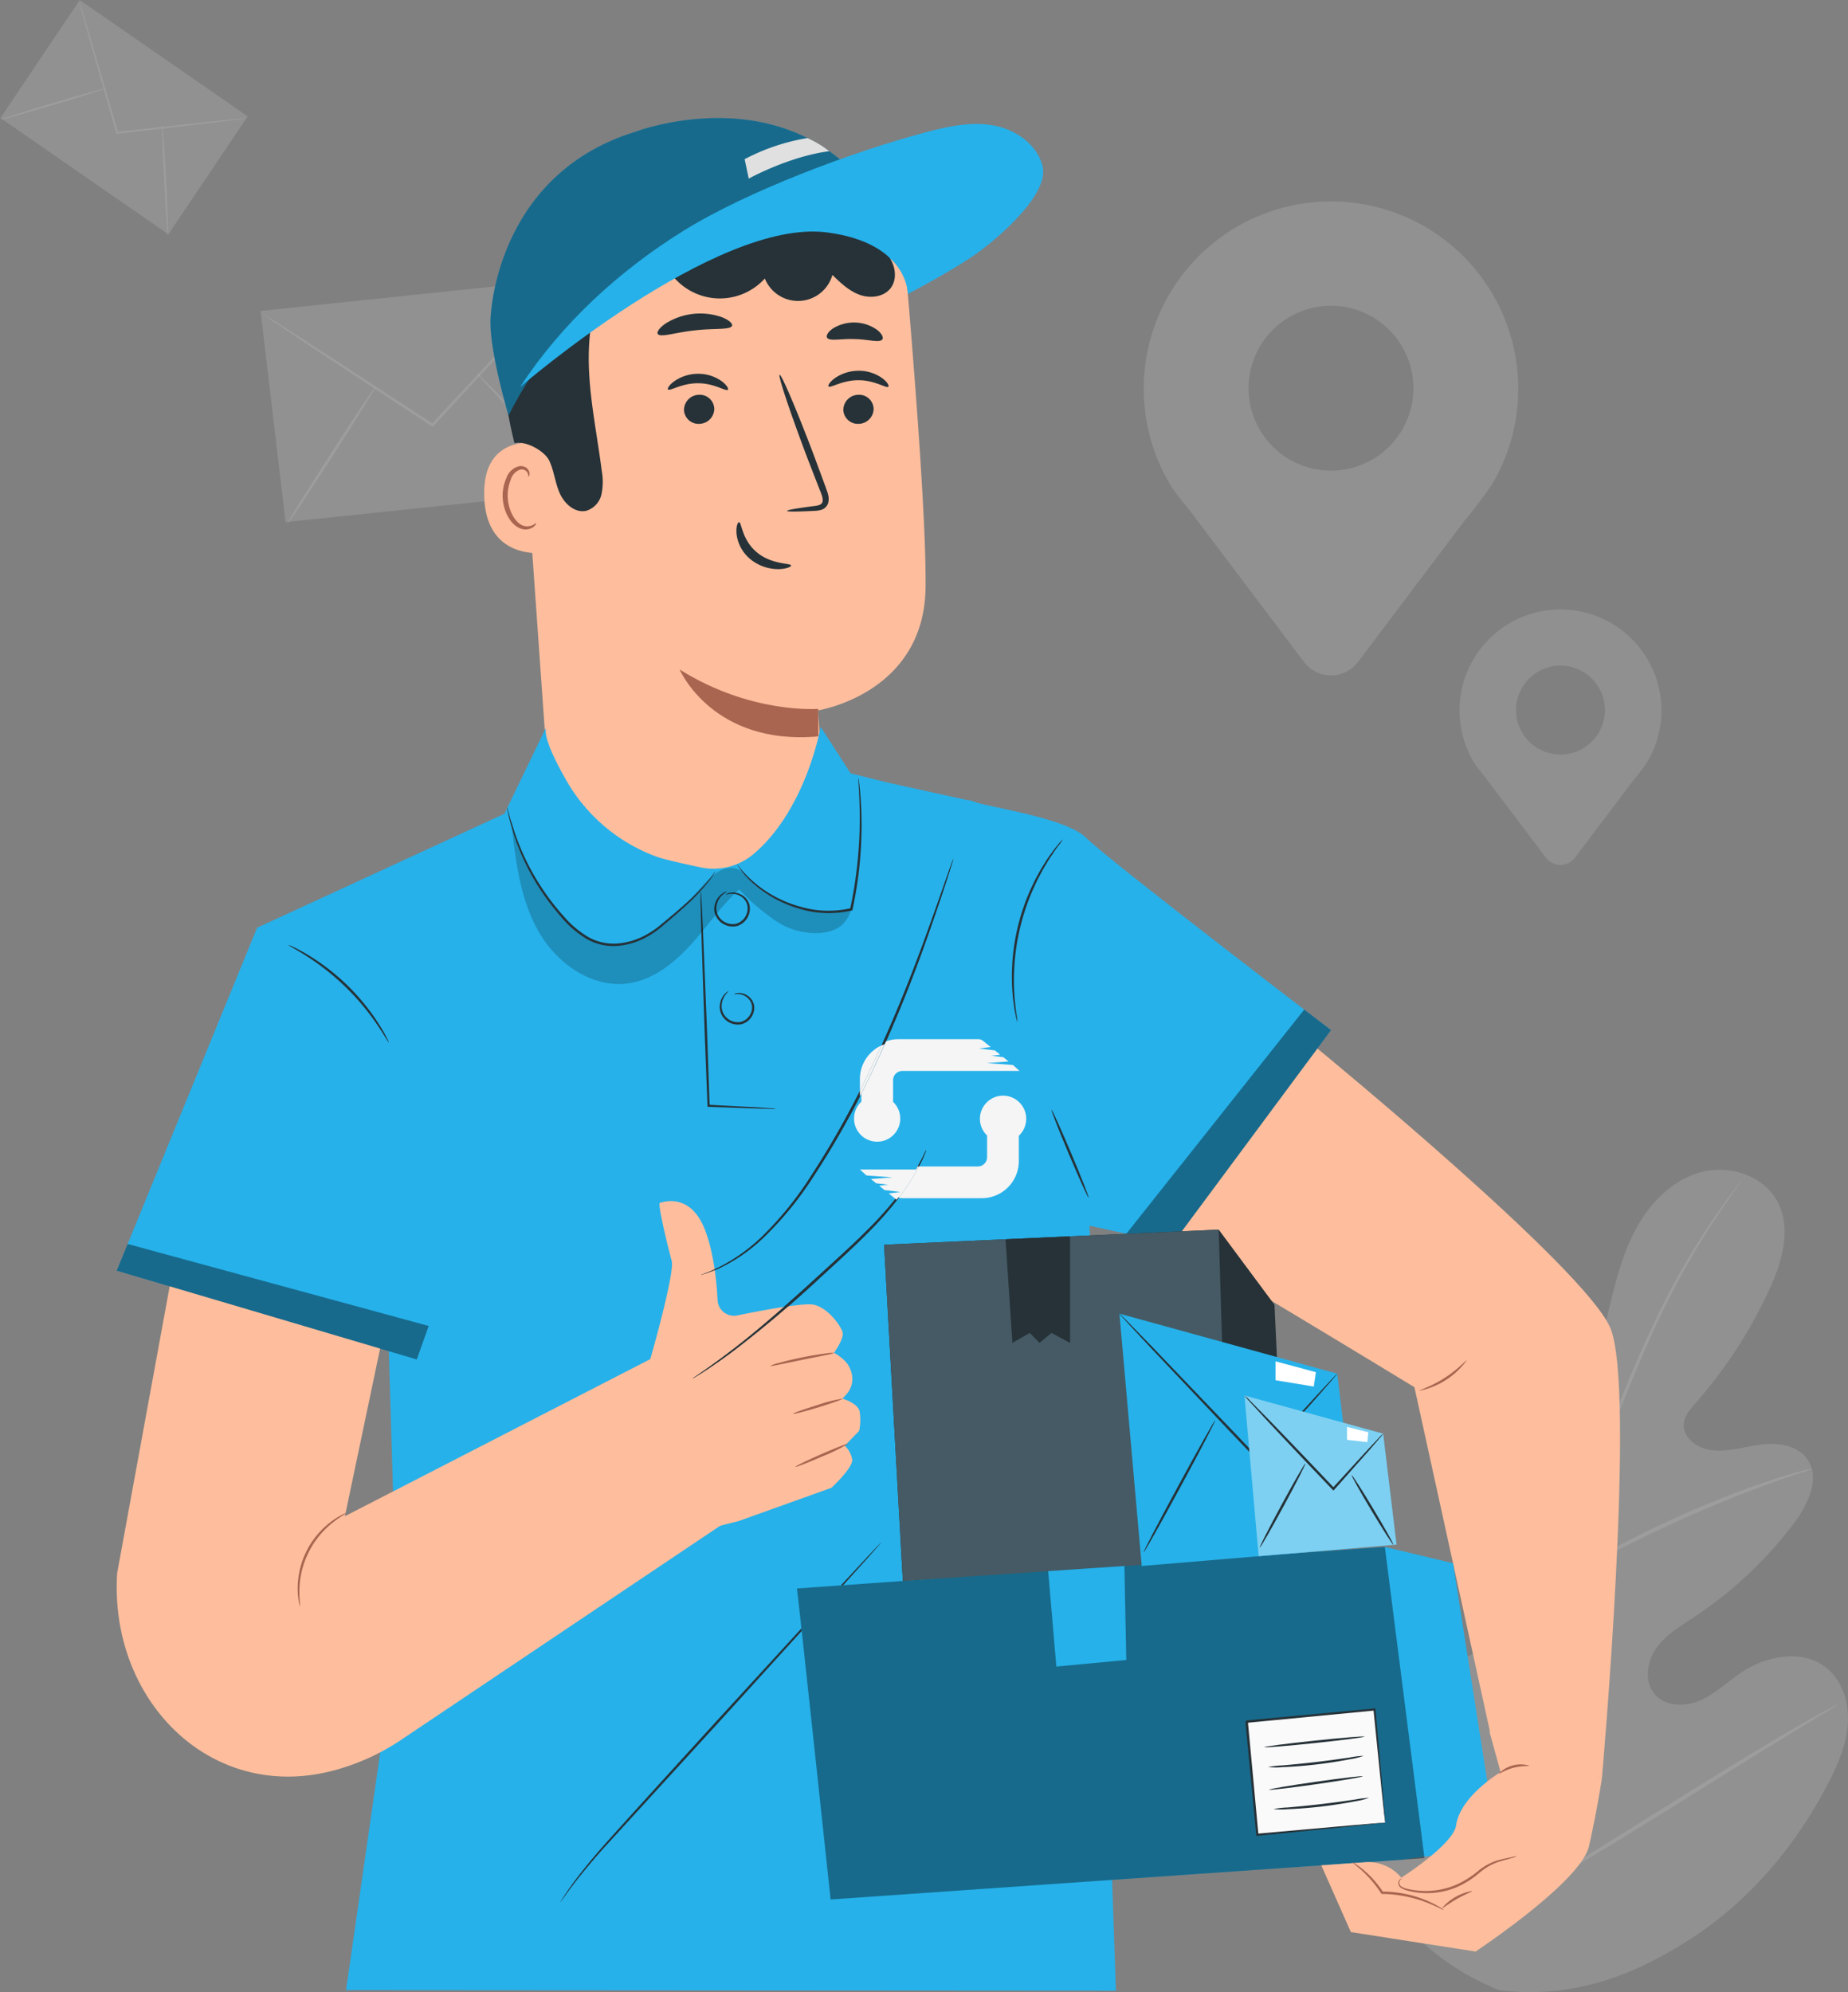 <svg id="Group_12288" data-name="Group 12288" xmlns="http://www.w3.org/2000/svg" width="453.96" height="489.219" viewBox="0 0 453.96 489.219">
  <rect x="0" y="0" width="453.96" height="489.219" fill="#808080" stroke="none"/>
  <g id="Group_12287" data-name="Group 12287" transform="translate(0 0)">
    <g id="Background_Complete" data-name="Background Complete" transform="translate(0 0)">
      <g id="Group_12072" data-name="Group 12072" transform="translate(316.112 287.278)">
        <g id="Group_12046" data-name="Group 12046" transform="translate(0)">
          <g id="Group_12045" data-name="Group 12045">
            <g id="Group_12044" data-name="Group 12044">
              <g id="Group_12043" data-name="Group 12043">
                <path id="Path_1671" data-name="Path 1671" d="M404.608,491.048c-30.265-11.979-44.142-44.25-50.293-74.758C353.288,411.2,351.47,406,352.821,401s6.241-9.36,11.268-8.3c4.17.876,6.841,4.852,9.8,7.964a30.377,30.377,0,0,0,14.532,8.5c3.613.907,7.835.984,10.595-1.522,3.788-3.438,2.873-9.58,1.65-14.6q-3.421-14.026-6.84-28.05c-1.223-5.016-2.454-10.144-2.023-15.283s2.833-10.388,7.295-12.86,11.028-1.119,13.2,3.559c.906,1.946.993,4.17,1.627,6.222s2.153,4.13,4.272,4.241c2.145.115,3.817-1.788,4.97-3.614,3.983-6.3,5.951-13.674,7.7-20.954s3.36-14.69,6.753-21.339,8.861-12.578,15.961-14.692,15.819.508,19.313,7.141c3.5,6.651,1.076,14.818-2.06,21.618a115.317,115.317,0,0,1-18.071,27.8c-1.318,1.5-2.746,3.122-2.91,5.126-.3,3.609,3.666,6.183,7.234,6.5,4.041.359,8.012-.994,12.039-1.463s8.681.253,11.041,3.6c3.276,4.647.258,11.049-3.131,15.577a98.773,98.773,0,0,1-24.541,23.158c-3.375,2.229-6.983,4.338-9.347,7.642s-3.092,8.247-.453,11.357,7.533,3.152,11.233,1.515,6.668-4.559,10.027-6.826c6.287-4.244,15.316-5.883,21.155-.965,3.837,3.233,5.389,8.635,5.027,13.659s-2.386,9.758-4.671,14.224c-7.987,15.609-19.674,29.423-34.374,38.776s-29.184,14.376-46.482,12.331" transform="translate(-352.34 -289.56)" fill="#f5f5f5" opacity="0.149"/>
              </g>
            </g>
          </g>
        </g>
        <g id="Group_12051" data-name="Group 12051" transform="translate(55.58 2.686)">
          <g id="Group_12050" data-name="Group 12050">
            <g id="Group_12049" data-name="Group 12049">
              <g id="Group_12048" data-name="Group 12048">
                <g id="Group_12047" data-name="Group 12047">
                  <path id="Path_1672" data-name="Path 1672" d="M400.372,469.859c.831-16.331,3.227-34.154,6.373-52.711q1.206-6.953,2.38-13.731c.793-4.5,1.577-8.972,2.614-13.294a231.286,231.286,0,0,1,7.386-24.494c2.726-7.678,5.593-14.864,8.322-21.562s5.421-12.891,8.1-18.431a183.21,183.21,0,0,1,14.578-25.18c1.946-2.828,3.529-4.972,4.622-6.411L456,292.417a3.731,3.731,0,0,1,.452-.535,3.669,3.669,0,0,1-.375.594c-.292.419-.682.975-1.176,1.685-1.04,1.474-2.573,3.651-4.472,6.507a194.024,194.024,0,0,0-14.277,25.266c-2.634,5.544-5.268,11.738-7.976,18.438s-5.531,13.894-8.228,21.56a233.684,233.684,0,0,0-7.3,24.413c-1.025,4.3-1.8,8.73-2.589,13.246s-1.573,9.091-2.376,13.724c-3.143,18.542-5.559,36.318-6.436,52.6" transform="translate(-400.372 -291.882)" fill="#e0e0e0" opacity="0.16"/>
                </g>
              </g>
            </g>
          </g>
        </g>
        <g id="Group_12056" data-name="Group 12056" transform="translate(46.747 47.291)">
          <g id="Group_12055" data-name="Group 12055">
            <g id="Group_12054" data-name="Group 12054">
              <g id="Group_12053" data-name="Group 12053">
                <g id="Group_12052" data-name="Group 12052">
                  <path id="Path_1673" data-name="Path 1673" d="M413.194,383.967a10.635,10.635,0,0,1-1-2.027c-.593-1.325-1.387-3.271-2.334-5.69-1.9-4.835-4.29-11.6-6.9-19.068S397.872,343,395.906,338.2c-.976-2.4-1.785-4.332-2.362-5.661a10.378,10.378,0,0,1-.8-2.114,10.268,10.268,0,0,1,1.132,1.956c.68,1.283,1.586,3.181,2.644,5.554,2.131,4.741,4.723,11.444,7.335,18.924,2.556,7.377,4.867,14.05,6.633,19.15.812,2.3,1.5,4.235,2.049,5.789A10.221,10.221,0,0,1,413.194,383.967Z" transform="translate(-392.738 -330.429)" fill="#e0e0e0"/>
                </g>
              </g>
            </g>
          </g>
        </g>
        <g id="Group_12061" data-name="Group 12061" transform="translate(67.201 73.422)">
          <g id="Group_12060" data-name="Group 12060">
            <g id="Group_12059" data-name="Group 12059">
              <g id="Group_12058" data-name="Group 12058">
                <g id="Group_12057" data-name="Group 12057">
                  <path id="Path_1674" data-name="Path 1674" d="M472.151,353.023a14.429,14.429,0,0,1-2.5.919c-1.622.541-3.975,1.311-6.849,2.355-5.765,2.042-13.63,5.142-22.157,8.941-8.524,3.816-16.09,7.6-21.483,10.491-2.709,1.428-4.869,2.643-6.368,3.474a14.212,14.212,0,0,1-2.374,1.216,14.179,14.179,0,0,1,2.186-1.539c1.443-.93,3.558-2.238,6.232-3.748,5.325-3.054,12.871-6.945,21.419-10.774a234.1,234.1,0,0,1,22.327-8.7c2.911-.964,5.3-1.639,6.963-2.069A14,14,0,0,1,472.151,353.023Z" transform="translate(-410.415 -353.011)" fill="#e0e0e0" opacity="0.16"/>
                </g>
              </g>
            </g>
          </g>
        </g>
        <g id="Group_12066" data-name="Group 12066" transform="translate(3.995 104.497)">
          <g id="Group_12065" data-name="Group 12065">
            <g id="Group_12064" data-name="Group 12064">
              <g id="Group_12063" data-name="Group 12063">
                <g id="Group_12062" data-name="Group 12062">
                  <path id="Path_1675" data-name="Path 1675" d="M407.889,454.656a3.484,3.484,0,0,1-.629-.683c-.448-.561-1-1.246-1.659-2.076-1.433-1.807-3.437-4.478-5.87-7.811-4.873-6.66-11.312-16.073-18.278-26.555s-13.314-19.947-18.04-26.7c-2.308-3.281-4.21-5.978-5.621-7.983l-1.517-2.181a3.4,3.4,0,0,1-.478-.8,3.507,3.507,0,0,1,.631.685c.449.56,1,1.244,1.658,2.072,1.432,1.809,3.438,4.479,5.871,7.811,4.872,6.661,11.312,16.074,18.28,26.561s13.312,19.942,18.038,26.7c2.31,3.277,4.21,5.977,5.62,7.981.607.871,1.107,1.592,1.518,2.181A3.411,3.411,0,0,1,407.889,454.656Z" transform="translate(-355.793 -379.866)" fill="#e0e0e0"/>
                </g>
              </g>
            </g>
          </g>
        </g>
        <g id="Group_12071" data-name="Group 12071" transform="translate(56.091 131.255)">
          <g id="Group_12070" data-name="Group 12070">
            <g id="Group_12069" data-name="Group 12069">
              <g id="Group_12068" data-name="Group 12068">
                <g id="Group_12067" data-name="Group 12067">
                  <path id="Path_1676" data-name="Path 1676" d="M480.092,402.994a3.561,3.561,0,0,1-.769.553l-2.295,1.428c-2.126,1.292-4.994,3.037-8.485,5.159-7.164,4.359-16.989,10.492-27.837,17.282s-20.743,12.843-28,17.054c-3.628,2.106-6.581,3.782-8.644,4.9-.956.509-1.744.929-2.384,1.272a3.492,3.492,0,0,1-.864.385,3.593,3.593,0,0,1,.768-.555c.617-.382,1.376-.853,2.3-1.425l8.484-5.16c7.164-4.357,16.991-10.491,27.842-17.284s20.738-12.84,27.995-17.05c3.628-2.107,6.58-3.781,8.645-4.9.956-.509,1.741-.93,2.384-1.272A3.524,3.524,0,0,1,480.092,402.994Z" transform="translate(-400.813 -402.99)" fill="#e0e0e0" opacity="0.16"/>
                </g>
              </g>
            </g>
          </g>
        </g>
      </g>
      <g id="Group_12090" data-name="Group 12090" transform="translate(64.002 68.535)">
        <g id="Group_12082" data-name="Group 12082">
          <path id="Path_1680" data-name="Path 1680" d="M215.267,152.389l-74.655,7.819-6.145-51.866,74.655-7.819Z" transform="translate(-134.467 -100.523)" fill="#f5f5f5" opacity="0.149"/>
        </g>
        <g id="Group_12085" data-name="Group 12085" transform="translate(0.312 0.597)">
          <g id="Group_12084" data-name="Group 12084">
            <g id="Group_12083" data-name="Group 12083">
              <path id="Path_1681" data-name="Path 1681" d="M209.391,101.04a5.079,5.079,0,0,1-.613.764c-.467.529-1.084,1.224-1.856,2.094L200,111.519l-23.09,25.021-.19.206-.238-.156-.576-.377-29.184-19.22-8.8-5.892-2.374-1.632a5.6,5.6,0,0,1-.8-.609,5.324,5.324,0,0,1,.876.489l2.443,1.522,8.917,5.7,29.29,19.048.576.377-.428.05,23.237-24.874,7.083-7.466c.81-.833,1.458-1.5,1.949-2A5.281,5.281,0,0,1,209.391,101.04Z" transform="translate(-134.737 -101.039)" fill="#e0e0e0" opacity="0.16"/>
            </g>
          </g>
        </g>
        <g id="Group_12087" data-name="Group 12087" transform="translate(6.453 26.295)">
          <g id="Group_12086" data-name="Group 12086">
            <path id="Path_1682" data-name="Path 1682" d="M140.048,157.236c-.157-.109,4.615-7.806,10.657-17.191s11.07-16.906,11.229-16.8-4.614,7.8-10.657,17.193S140.206,157.346,140.048,157.236Z" transform="translate(-140.044 -123.247)" fill="#e0e0e0" opacity="0.16"/>
          </g>
        </g>
        <g id="Group_12089" data-name="Group 12089" transform="translate(53.08 23.046)">
          <g id="Group_12088" data-name="Group 12088">
            <path id="Path_1683" data-name="Path 1683" d="M180.34,120.441c.133-.134,6.517,6.344,14.256,14.465s13.908,14.817,13.775,14.951-6.516-6.341-14.257-14.465S180.207,120.577,180.34,120.441Z" transform="translate(-180.338 -120.439)" fill="#e0e0e0" opacity="0.16"/>
          </g>
        </g>
      </g>
      <g id="Group_12099" data-name="Group 12099" transform="translate(0)">
        <g id="Group_12091" data-name="Group 12091" transform="translate(0.103)">
          <path id="Path_1684" data-name="Path 1684" d="M120.5,98.837,79.246,70.269,98.732,41.3l41.256,28.568Z" transform="translate(-79.246 -41.295)" fill="#f5f5f5" opacity="0.149"/>
        </g>
        <g id="Group_12094" data-name="Group 12094" transform="translate(19.484 0.44)">
          <g id="Group_12093" data-name="Group 12093">
            <g id="Group_12092" data-name="Group 12092">
              <path id="Path_1685" data-name="Path 1685" d="M137.254,70.244a3.421,3.421,0,0,1-.643.119l-1.854.253-6.832.846-22.609,2.624-.186.021-.052-.183-.128-.442c-2.5-8.751-4.765-16.672-6.421-22.463-.789-2.844-1.434-5.163-1.9-6.823-.2-.774-.368-1.393-.493-1.863A3.761,3.761,0,0,1,96,41.676a3.554,3.554,0,0,1,.231.629c.145.463.336,1.073.575,1.835.5,1.649,1.186,3.953,2.035,6.779l6.548,22.42.128.442-.24-.161L127.9,71.136l6.845-.7,1.861-.167A3.333,3.333,0,0,1,137.254,70.244Z" transform="translate(-95.995 -41.676)" fill="#e0e0e0" opacity="0.16"/>
            </g>
          </g>
        </g>
        <g id="Group_12096" data-name="Group 12096" transform="translate(0 21.712)">
          <g id="Group_12095" data-name="Group 12095">
            <path id="Path_1686" data-name="Path 1686" d="M79.157,67.76c-.032-.124,5.742-1.947,12.894-4.072s12.981-3.747,13.013-3.622-5.741,1.946-12.9,4.072S79.189,67.884,79.157,67.76Z" transform="translate(-79.157 -60.059)" fill="#e0e0e0" opacity="0.16"/>
          </g>
        </g>
        <g id="Group_12098" data-name="Group 12098" transform="translate(39.828 30.852)">
          <g id="Group_12097" data-name="Group 12097">
            <path id="Path_1687" data-name="Path 1687" d="M113.613,67.958c.126-.009.539,6.055.925,13.546s.594,13.573.467,13.584-.54-6.054-.925-13.548S113.487,67.968,113.613,67.958Z" transform="translate(-113.576 -67.958)" fill="#e0e0e0" opacity="0.16"/>
          </g>
        </g>
      </g>
      <g id="Group_12100" data-name="Group 12100" transform="translate(280.96 49.551)">
        <path id="Path_1688" data-name="Path 1688" d="M413.958,130.116a46,46,0,1,0-85.647,23.239h-.024l.131.172c1.763,2.973,3.974,5.1,6.206,8.222l26.707,35.377a8.307,8.307,0,0,0,13.26,0l26.263-34.8a99.034,99.034,0,0,0,6.68-8.851l.095-.125h-.019A45.71,45.71,0,0,0,413.958,130.116Zm-46,20.028A20.243,20.243,0,1,1,388.2,129.9,20.243,20.243,0,0,1,367.96,150.144Z" transform="translate(-321.961 -84.118)" fill="#f5f5f5" opacity="0.149"/>
      </g>
      <g id="Group_12101" data-name="Group 12101" transform="translate(358.521 149.686)">
        <path id="Path_1689" data-name="Path 1689" d="M438.6,195.458a24.8,24.8,0,1,0-46.185,12.532H392.4l.071.093c.951,1.6,2.143,2.749,3.346,4.433l14.4,19.078a4.479,4.479,0,0,0,7.15,0L431.53,212.83a53.466,53.466,0,0,0,3.6-4.773l.051-.067h-.009A24.652,24.652,0,0,0,438.6,195.458Zm-24.8,10.8a10.916,10.916,0,1,1,10.915-10.915A10.916,10.916,0,0,1,413.794,206.257Z" transform="translate(-388.989 -170.653)" fill="#ebebeb" opacity="0.149"/>
      </g>
    </g>
    <g id="Character" transform="translate(28.671 28.991)">
      <g id="Group_12243" data-name="Group 12243" transform="translate(90.26)">
        <g id="Group_12242" data-name="Group 12242">
          <g id="Group_12234" data-name="Group 12234" transform="translate(0 4.915)">
            <g id="Group_12233" data-name="Group 12233">
              <g id="Group_12227" data-name="Group 12227" transform="translate(0 3.556)">
                <g id="Group_12226" data-name="Group 12226">
                  <g id="Group_12122" data-name="Group 12122" transform="translate(8.397)">
                    <g id="Group_12121" data-name="Group 12121">
                      <g id="Group_12120" data-name="Group 12120">
                        <g id="Group_12110" data-name="Group 12110">
                          <g id="Group_12109" data-name="Group 12109">
                            <g id="Group_12108" data-name="Group 12108">
                              <g id="Group_12107" data-name="Group 12107">
                                <g id="Group_12106" data-name="Group 12106">
                                  <g id="Group_12105" data-name="Group 12105">
                                    <g id="Group_12104" data-name="Group 12104">
                                      <g id="Group_12103" data-name="Group 12103">
                                        <g id="Group_12102" data-name="Group 12102">
                                          <path id="Path_1690" data-name="Path 1690" d="M189.375,126.052,196.988,233.9a33.627,33.627,0,0,0,33.543,31.258h0a33.625,33.625,0,0,0,33.554-35.825c-.676-10.266-1.286-18.673-1.286-18.673s26.11-4.059,26.431-30.164c.186-15.078-2.414-49.292-4.644-75.5A34.236,34.236,0,0,0,250.461,73.67h-15.77A48.315,48.315,0,0,0,189.375,126.052Z" transform="translate(-189.193 -73.67)" fill="#febe9d"/>
                                        </g>
                                      </g>
                                    </g>
                                  </g>
                                </g>
                              </g>
                            </g>
                          </g>
                        </g>
                        <g id="Group_12119" data-name="Group 12119" transform="translate(39.616 126.944)">
                          <g id="Group_12118" data-name="Group 12118">
                            <g id="Group_12117" data-name="Group 12117">
                              <g id="Group_12116" data-name="Group 12116">
                                <g id="Group_12115" data-name="Group 12115">
                                  <g id="Group_12114" data-name="Group 12114">
                                    <g id="Group_12113" data-name="Group 12113">
                                      <g id="Group_12112" data-name="Group 12112">
                                        <g id="Group_12111" data-name="Group 12111">
                                          <path id="Path_1691" data-name="Path 1691" d="M257.462,193.047s-16.5,1.342-34.033-9.673c0,0,8.044,18.789,34.094,16.437Z" transform="translate(-223.429 -183.374)" fill="#aa6550"/>
                                        </g>
                                      </g>
                                    </g>
                                  </g>
                                </g>
                              </g>
                            </g>
                          </g>
                        </g>
                      </g>
                    </g>
                  </g>
                  <g id="Group_12205" data-name="Group 12205" transform="translate(42.587 39.523)">
                    <g id="Group_12204" data-name="Group 12204">
                      <g id="Group_12185" data-name="Group 12185" transform="translate(2.536 14.061)">
                        <g id="Group_12184" data-name="Group 12184">
                          <g id="Group_12183" data-name="Group 12183">
                            <g id="Group_12142" data-name="Group 12142" transform="translate(39.434)">
                              <g id="Group_12131" data-name="Group 12131" transform="translate(3.676 5.904)">
                                <g id="Group_12130" data-name="Group 12130">
                                  <g id="Group_12129" data-name="Group 12129">
                                    <g id="Group_12128" data-name="Group 12128">
                                      <g id="Group_12127" data-name="Group 12127">
                                        <g id="Group_12126" data-name="Group 12126">
                                          <g id="Group_12125" data-name="Group 12125">
                                            <g id="Group_12124" data-name="Group 12124">
                                              <g id="Group_12123" data-name="Group 12123">
                                                <path id="Path_1692" data-name="Path 1692" d="M265.626,128.447a3.727,3.727,0,0,1-3.594,3.762,3.566,3.566,0,0,1-3.843-3.362,3.728,3.728,0,0,1,3.591-3.763A3.568,3.568,0,0,1,265.626,128.447Z" transform="translate(-258.187 -125.079)" fill="#263238"/>
                                              </g>
                                            </g>
                                          </g>
                                        </g>
                                      </g>
                                    </g>
                                  </g>
                                </g>
                              </g>
                              <g id="Group_12141" data-name="Group 12141">
                                <g id="Group_12140" data-name="Group 12140">
                                  <g id="Group_12139" data-name="Group 12139">
                                    <g id="Group_12138" data-name="Group 12138">
                                      <g id="Group_12137" data-name="Group 12137">
                                        <g id="Group_12136" data-name="Group 12136">
                                          <g id="Group_12135" data-name="Group 12135">
                                            <g id="Group_12134" data-name="Group 12134">
                                              <g id="Group_12133" data-name="Group 12133">
                                                <g id="Group_12132" data-name="Group 12132">
                                                  <path id="Path_1693" data-name="Path 1693" d="M269.745,123.9c-.463.486-3.286-1.6-7.3-1.592-4.007-.047-6.951,2.017-7.386,1.525-.214-.218.257-1.095,1.539-2.028a10.228,10.228,0,0,1,5.913-1.823,9.831,9.831,0,0,1,5.809,1.875C269.554,122.8,269.972,123.678,269.745,123.9Z" transform="translate(-255.01 -119.977)" fill="#263238"/>
                                                </g>
                                              </g>
                                            </g>
                                          </g>
                                        </g>
                                      </g>
                                    </g>
                                  </g>
                                </g>
                              </g>
                            </g>
                            <g id="Group_12162" data-name="Group 12162" transform="translate(0 0.749)">
                              <g id="Group_12151" data-name="Group 12151" transform="translate(3.968 5.155)">
                                <g id="Group_12150" data-name="Group 12150">
                                  <g id="Group_12149" data-name="Group 12149">
                                    <g id="Group_12148" data-name="Group 12148">
                                      <g id="Group_12147" data-name="Group 12147">
                                        <g id="Group_12146" data-name="Group 12146">
                                          <g id="Group_12145" data-name="Group 12145">
                                            <g id="Group_12144" data-name="Group 12144">
                                              <g id="Group_12143" data-name="Group 12143">
                                                <path id="Path_1694" data-name="Path 1694" d="M231.8,128.449a3.728,3.728,0,0,1-3.594,3.761,3.565,3.565,0,0,1-3.843-3.362,3.729,3.729,0,0,1,3.591-3.763A3.568,3.568,0,0,1,231.8,128.449Z" transform="translate(-224.36 -125.079)" fill="#263238"/>
                                              </g>
                                            </g>
                                          </g>
                                        </g>
                                      </g>
                                    </g>
                                  </g>
                                </g>
                              </g>
                              <g id="Group_12161" data-name="Group 12161">
                                <g id="Group_12160" data-name="Group 12160">
                                  <g id="Group_12159" data-name="Group 12159">
                                    <g id="Group_12158" data-name="Group 12158">
                                      <g id="Group_12157" data-name="Group 12157">
                                        <g id="Group_12156" data-name="Group 12156">
                                          <g id="Group_12155" data-name="Group 12155">
                                            <g id="Group_12154" data-name="Group 12154">
                                              <g id="Group_12153" data-name="Group 12153">
                                                <g id="Group_12152" data-name="Group 12152">
                                                  <path id="Path_1695" data-name="Path 1695" d="M235.667,124.543c-.463.486-3.291-1.6-7.3-1.593-4.007-.047-6.952,2.016-7.387,1.525-.213-.218.253-1.095,1.54-2.027a10.218,10.218,0,0,1,5.912-1.824,9.827,9.827,0,0,1,5.81,1.876C235.473,123.445,235.893,124.325,235.667,124.543Z" transform="translate(-220.931 -120.624)" fill="#263238"/>
                                                </g>
                                              </g>
                                            </g>
                                          </g>
                                        </g>
                                      </g>
                                    </g>
                                  </g>
                                </g>
                              </g>
                            </g>
                            <g id="Group_12172" data-name="Group 12172" transform="translate(27.416 0.992)">
                              <g id="Group_12171" data-name="Group 12171">
                                <g id="Group_12170" data-name="Group 12170">
                                  <g id="Group_12169" data-name="Group 12169">
                                    <g id="Group_12168" data-name="Group 12168">
                                      <g id="Group_12167" data-name="Group 12167">
                                        <g id="Group_12166" data-name="Group 12166">
                                          <g id="Group_12165" data-name="Group 12165">
                                            <g id="Group_12164" data-name="Group 12164">
                                              <g id="Group_12163" data-name="Group 12163">
                                                <path id="Path_1696" data-name="Path 1696" d="M246.5,154.26c-.018-.228,2.475-.658,6.516-1.176,1.024-.105,1.994-.309,2.166-1.009.242-.739-.187-1.843-.684-3.035q-1.446-3.718-3.029-7.8c-4.207-11.106-7.252-20.238-6.8-20.4s4.224,8.7,8.43,19.808q1.519,4.108,2.9,7.847c.388,1.164,1.054,2.484.531,4.021a2.569,2.569,0,0,1-1.684,1.5,6.953,6.953,0,0,1-1.739.242C249.041,154.47,246.518,154.488,246.5,154.26Z" transform="translate(-244.624 -120.834)" fill="#263238"/>
                                              </g>
                                            </g>
                                          </g>
                                        </g>
                                      </g>
                                    </g>
                                  </g>
                                </g>
                              </g>
                            </g>
                            <g id="Group_12182" data-name="Group 12182" transform="translate(16.837 37.193)">
                              <g id="Group_12181" data-name="Group 12181">
                                <g id="Group_12180" data-name="Group 12180">
                                  <g id="Group_12179" data-name="Group 12179">
                                    <g id="Group_12178" data-name="Group 12178">
                                      <g id="Group_12177" data-name="Group 12177">
                                        <g id="Group_12176" data-name="Group 12176">
                                          <g id="Group_12175" data-name="Group 12175">
                                            <g id="Group_12174" data-name="Group 12174">
                                              <g id="Group_12173" data-name="Group 12173">
                                                <path id="Path_1697" data-name="Path 1697" d="M236.133,152.119c.653-.038.661,4.317,4.388,7.407s8.363,2.612,8.4,3.221c.06.272-1.035.845-2.992.9a10.843,10.843,0,0,1-7.009-2.443,9.45,9.45,0,0,1-3.4-6.212C235.35,153.172,235.835,152.094,236.133,152.119Z" transform="translate(-235.482 -152.119)" fill="#263238"/>
                                              </g>
                                            </g>
                                          </g>
                                        </g>
                                      </g>
                                    </g>
                                  </g>
                                </g>
                              </g>
                            </g>
                          </g>
                        </g>
                      </g>
                      <g id="Group_12194" data-name="Group 12194">
                        <g id="Group_12193" data-name="Group 12193">
                          <g id="Group_12192" data-name="Group 12192">
                            <g id="Group_12191" data-name="Group 12191">
                              <g id="Group_12190" data-name="Group 12190">
                                <g id="Group_12189" data-name="Group 12189">
                                  <g id="Group_12188" data-name="Group 12188">
                                    <g id="Group_12187" data-name="Group 12187">
                                      <g id="Group_12186" data-name="Group 12186">
                                        <path id="Path_1698" data-name="Path 1698" d="M237.047,110.832c-.4,1.091-4.4.574-9.107,1.141-4.719.473-8.514,1.85-9.139.872-.278-.468.383-1.494,1.919-2.55a15.951,15.951,0,0,1,13.9-1.533C236.347,109.458,237.217,110.315,237.047,110.832Z" transform="translate(-218.74 -107.826)" fill="#263238"/>
                                      </g>
                                    </g>
                                  </g>
                                </g>
                              </g>
                            </g>
                          </g>
                        </g>
                      </g>
                      <g id="Group_12203" data-name="Group 12203" transform="translate(41.57 2.214)">
                        <g id="Group_12202" data-name="Group 12202">
                          <g id="Group_12201" data-name="Group 12201">
                            <g id="Group_12200" data-name="Group 12200">
                              <g id="Group_12199" data-name="Group 12199">
                                <g id="Group_12198" data-name="Group 12198">
                                  <g id="Group_12197" data-name="Group 12197">
                                    <g id="Group_12196" data-name="Group 12196">
                                      <g id="Group_12195" data-name="Group 12195">
                                        <path id="Path_1699" data-name="Path 1699" d="M268.324,113.894c-.706.911-3.469-.035-6.792-.079-3.321-.161-6.136.612-6.784-.341-.283-.462.159-1.375,1.389-2.238a9.835,9.835,0,0,1,10.94.339C268.25,112.512,268.635,113.45,268.324,113.894Z" transform="translate(-254.665 -109.739)" fill="#263238"/>
                                      </g>
                                    </g>
                                  </g>
                                </g>
                              </g>
                            </g>
                          </g>
                        </g>
                      </g>
                    </g>
                  </g>
                  <g id="Group_12225" data-name="Group 12225" transform="translate(0 71.153)">
                    <g id="Group_12214" data-name="Group 12214">
                      <g id="Group_12213" data-name="Group 12213">
                        <g id="Group_12212" data-name="Group 12212">
                          <g id="Group_12211" data-name="Group 12211">
                            <g id="Group_12210" data-name="Group 12210">
                              <g id="Group_12209" data-name="Group 12209">
                                <g id="Group_12208" data-name="Group 12208">
                                  <g id="Group_12207" data-name="Group 12207">
                                    <g id="Group_12206" data-name="Group 12206">
                                      <path id="Path_1700" data-name="Path 1700" d="M199.316,135.983c-.444-.193-17.936-5.3-17.366,12.542s18.37,13.593,18.385,13.08S199.316,135.983,199.316,135.983Z" transform="translate(-181.936 -135.16)" fill="#febe9d"/>
                                    </g>
                                  </g>
                                </g>
                              </g>
                            </g>
                          </g>
                        </g>
                      </g>
                    </g>
                    <g id="Group_12224" data-name="Group 12224" transform="translate(4.545 5.844)">
                      <g id="Group_12223" data-name="Group 12223">
                        <g id="Group_12222" data-name="Group 12222">
                          <g id="Group_12221" data-name="Group 12221">
                            <g id="Group_12220" data-name="Group 12220">
                              <g id="Group_12219" data-name="Group 12219">
                                <g id="Group_12218" data-name="Group 12218">
                                  <g id="Group_12217" data-name="Group 12217">
                                    <g id="Group_12216" data-name="Group 12216">
                                      <g id="Group_12215" data-name="Group 12215">
                                        <path id="Path_1701" data-name="Path 1701" d="M194.05,154.224c-.08-.054-.3.228-.822.486a3.116,3.116,0,0,1-2.322.122c-1.907-.632-3.591-3.574-3.78-6.788a10.255,10.255,0,0,1,.729-4.479,3.589,3.589,0,0,1,2.262-2.461,1.584,1.584,0,0,1,1.862.793c.255.492.153.852.248.879.052.043.375-.311.207-1.044a1.992,1.992,0,0,0-.737-1.1,2.354,2.354,0,0,0-1.735-.4,4.366,4.366,0,0,0-3.159,2.871,10.568,10.568,0,0,0-.92,5.008c.23,3.593,2.178,6.9,4.782,7.563a3.333,3.333,0,0,0,2.828-.564C194.031,154.657,194.113,154.254,194.05,154.224Z" transform="translate(-185.864 -140.21)" fill="#aa6550"/>
                                      </g>
                                    </g>
                                  </g>
                                </g>
                              </g>
                            </g>
                          </g>
                        </g>
                      </g>
                    </g>
                  </g>
                </g>
              </g>
              <g id="Group_12232" data-name="Group 12232" transform="translate(4.303)">
                <g id="Group_12231" data-name="Group 12231">
                  <g id="Group_12230" data-name="Group 12230">
                    <g id="Group_12229" data-name="Group 12229">
                      <g id="Group_12228" data-name="Group 12228">
                        <path id="Path_1702" data-name="Path 1702" d="M188.8,145.523c2.723-.658,7.431,1.854,8.592,4.4s1.416,5.436,2.572,7.987,3.773,4.857,6.5,4.212a5.491,5.491,0,0,0,3.719-4.073,15.088,15.088,0,0,0,.053-5.756c-1.052-8.335-2.8-16.6-3.139-24.994s.861-17.115,5.268-24.268,12.5-12.41,20.877-11.735c5.547.447,10.634,3.338,16.145,4.111A21.805,21.805,0,0,0,267.5,89.364c.6-.6,3.385-2.434,3.385-2.434,0-.433-.407-4.16-1.878-5.518-10.932-10.11-30.631-12.932-45.071-9.3s-27.976,13.83-34.189,27.362-4.371,32.355-.948,46.049" transform="translate(-185.655 -70.597)" fill="#263238"/>
                      </g>
                    </g>
                  </g>
                </g>
              </g>
            </g>
          </g>
          <g id="Group_12236" data-name="Group 12236" transform="translate(1.542)">
            <g id="Group_12235" data-name="Group 12235">
              <path id="Path_1703" data-name="Path 1703" d="M285.807,102.116S217.321,80.082,187.7,139.334c0,0-4.427-14.828-4.427-22.776,0-5.309,3.175-36.925,35.706-46.869C218.975,69.688,267.985,50.983,285.807,102.116Z" transform="translate(-183.269 -66.349)" fill="#26b1ea"/>
            </g>
          </g>
          <g id="Group_12238" data-name="Group 12238" transform="translate(43.908 24.985)">
            <g id="Group_12237" data-name="Group 12237">
              <path id="Path_1704" data-name="Path 1704" d="M221.209,100.2a14.9,14.9,0,0,0,23.713,2.157,8.783,8.783,0,0,0,16.6-.87c1.99,1.93,4.06,3.911,6.663,4.865s5.9.592,7.609-1.589c1.74-2.223,1.233-5.608-.473-7.856s-4.337-3.586-6.942-4.674c-8.135-3.4-17.106-5.1-25.843-3.918s-17.2,5.419-22.658,12.34" transform="translate(-219.881 -87.941)" fill="#263238"/>
            </g>
          </g>
          <g id="Group_12240" data-name="Group 12240" transform="translate(1.542)" opacity="0.4">
            <g id="Group_12239" data-name="Group 12239">
              <path id="Path_1705" data-name="Path 1705" d="M285.807,102.116a31.822,31.822,0,0,0-21.777-9.889c-20.2-.893-58.013,10.466-76.333,47.106,0,0-4.427-14.828-4.427-22.776,0-5.309,3.175-36.925,35.706-46.869C218.975,69.688,267.985,50.983,285.807,102.116Z" transform="translate(-183.269 -66.349)"/>
            </g>
          </g>
          <g id="Group_12241" data-name="Group 12241" transform="translate(8.83 1.446)">
            <path id="Path_1706" data-name="Path 1706" d="M189.567,132.2c10.156-15.537,24.158-28.384,39.9-38.218s41.774-19.562,59.715-24.323c5.386-1.429,11-2.679,16.493-1.73s10.865,4.6,12.229,10.008c1.706,6.763-10.3,17.2-15.939,21.3s-17.147,10.124-17.147,10.124.155-12.545-19.924-15.131C237.584,90.717,189.567,132.2,189.567,132.2Z" transform="translate(-189.567 -67.599)" fill="#26b1ea"/>
          </g>
        </g>
        <path id="Path_1707" data-name="Path 1707" d="M238.244,80.554s9.868-5.459,19.779-6.731a25.524,25.524,0,0,0-5.375-3.226,50.941,50.941,0,0,0-15.413,5.183Z" transform="translate(-173.246 -65.682)" fill="#e0e0e0"/>
      </g>
      <path id="Path_1708" data-name="Path 1708" d="M314.773,213.96l-21.722-4.786-8.836-2.209-7.363-11.413s-3.511,20.4-16.653,31.379a15.273,15.273,0,0,1-12.941,3.106c-2.978-.625-6.472-1.4-9.063-2.088-.552-.147-1.159-.342-1.806-.574a42.362,42.362,0,0,1-22.364-19.3c-2.924-5.186-5.387-10.509-4.546-12.527L199.171,216.9l-60.747,27.98L103.934,329.1l66.842,19.771,2.081,69.4-12.592,87.522,189.118.132-6.706-194.74" transform="translate(-103.934 -46.046)" fill="#26b1ea"/>
      <g id="Group_12244" data-name="Group 12244" transform="translate(143.42 189.967)">
        <path id="Path_1709" data-name="Path 1709" d="M246.406,283.85a6.9,6.9,0,0,1-1.192.025l-3.363-.08-12.023-.427-.236-.008-.009-.238c-.2-5.219-.445-11.4-.7-18.008-.315-9.518-.6-18.129-.809-24.459-.073-3.072-.132-5.586-.176-7.415-.007-.824-.013-1.492-.017-2.018a3.133,3.133,0,0,1,.036-.7,3.178,3.178,0,0,1,.086.7c.035.525.078,1.192.131,2.012.09,1.828.215,4.338.367,7.407.256,6.327.6,14.938.986,24.452.226,6.613.437,12.791.616,18.012l-.245-.246,12.013.643,3.356.22A6.762,6.762,0,0,1,246.406,283.85Z" transform="translate(-227.877 -230.518)" fill="#263238"/>
      </g>
      <g id="Group_12245" data-name="Group 12245" transform="translate(148.136 214.424)">
        <path id="Path_1710" data-name="Path 1710" d="M235.458,252.4a1.576,1.576,0,0,1,.9-.3,3.7,3.7,0,0,1,2.494.692,3.81,3.81,0,0,1,1.214,1.38,3.517,3.517,0,0,1,.329,2.1,4.264,4.264,0,0,1-3.09,3.488,4.494,4.494,0,0,1-4.4-1.57,4.278,4.278,0,0,1-.83-3.74,4.626,4.626,0,0,1,1.25-2.262c.443-.426.759-.565.775-.538.03.042-.234.244-.6.7a4.875,4.875,0,0,0-1.006,2.19,3.911,3.911,0,0,0,.839,3.3,3.993,3.993,0,0,0,3.83,1.341,3.758,3.758,0,0,0,2.683-2.987,3.157,3.157,0,0,0-1.247-3.056,3.7,3.7,0,0,0-2.229-.8C235.793,252.338,235.475,252.45,235.458,252.4Z" transform="translate(-231.952 -251.653)" fill="#263238"/>
      </g>
      <g id="Group_12246" data-name="Group 12246" transform="translate(146.797 189.961)">
        <path id="Path_1711" data-name="Path 1711" d="M233.615,231.269a1.84,1.84,0,0,1,.951-.433,4.111,4.111,0,0,1,2.825.415,4.165,4.165,0,0,1,1.516,1.341,3.777,3.777,0,0,1,.625,2.256,4.513,4.513,0,0,1-3.051,4.1,4.62,4.62,0,0,1-4.837-1.685,4.058,4.058,0,0,1-.838-2.18,4.667,4.667,0,0,1,2.141-4.195,1.973,1.973,0,0,1,.974-.375c.02.051-.329.18-.842.568a4.654,4.654,0,0,0-1.549,2.158,3.792,3.792,0,0,0,.553,3.682,4.111,4.111,0,0,0,4.225,1.45,4,4,0,0,0,2.671-3.552,3.449,3.449,0,0,0-1.794-3.2,4.136,4.136,0,0,0-2.577-.557C233.971,231.148,233.639,231.32,233.615,231.269Z" transform="translate(-230.795 -230.513)" fill="#263238"/>
      </g>
      <g id="Group_12247" data-name="Group 12247" transform="translate(143.455 181.994)">
        <path id="Path_1712" data-name="Path 1712" d="M227.907,325.751a1.382,1.382,0,0,1,.29-.133l.868-.336c.774-.262,1.876-.75,3.279-1.4a43.219,43.219,0,0,0,10.641-7.567A84.294,84.294,0,0,0,255.169,301.2a213.948,213.948,0,0,0,11.873-20.688A359.054,359.054,0,0,0,283.9,240.566c1.9-5.22,3.366-9.468,4.395-12.4.5-1.431.9-2.56,1.188-3.374l.323-.872a1.323,1.323,0,0,1,.13-.292,1.175,1.175,0,0,1-.072.31c-.069.235-.157.528-.266.892-.26.824-.621,1.964-1.081,3.411-.96,2.955-2.37,7.226-4.216,12.468a334.224,334.224,0,0,1-16.722,40.077,206.834,206.834,0,0,1-11.946,20.72,82.821,82.821,0,0,1-12.356,15.12,41.874,41.874,0,0,1-10.831,7.467,30.584,30.584,0,0,1-3.341,1.3l-.89.279A1.177,1.177,0,0,1,227.907,325.751Z" transform="translate(-227.907 -223.628)" fill="#263238"/>
      </g>
      <g id="Group_12248" data-name="Group 12248" transform="translate(141.441 253.456)">
        <path id="Path_1713" data-name="Path 1713" d="M226.167,341.489a4.189,4.189,0,0,1,.657-.5l1.942-1.342c1.68-1.172,4.1-2.889,7-5.119,5.833-4.432,13.488-11.059,21.722-18.628,4.13-3.776,8.086-7.345,11.507-10.767a89.037,89.037,0,0,0,8.483-9.627,53.154,53.154,0,0,0,4.642-7.294c.5-.892.817-1.622,1.065-2.1a4.326,4.326,0,0,1,.4-.724,4.092,4.092,0,0,1-.285.774c-.213.5-.494,1.246-.966,2.159a47.965,47.965,0,0,1-4.509,7.439,84.629,84.629,0,0,1-8.432,9.767c-3.414,3.458-7.365,7.046-11.494,10.821a285.027,285.027,0,0,1-21.871,18.522c-2.945,2.192-5.4,3.859-7.128,4.975-.861.559-1.546.967-2.006,1.249A4.269,4.269,0,0,1,226.167,341.489Z" transform="translate(-226.167 -285.385)" fill="#263238"/>
      </g>
      <g id="Group_12249" data-name="Group 12249" transform="translate(108.997 349.842)">
        <path id="Path_1714" data-name="Path 1714" d="M198.129,456.953a1.249,1.249,0,0,1,.143-.271l.473-.763c.424-.667,1.073-1.633,1.939-2.856,1.743-2.44,4.425-5.857,7.965-9.882,7.126-8,17.111-18.911,28.112-30.992l28.273-30.851c3.615-3.9,6.551-7.069,8.618-9.3l2.366-2.508.626-.642a1.148,1.148,0,0,1,.229-.2,1.221,1.221,0,0,1-.183.247l-.583.681-2.282,2.585-8.477,9.432c-7.23,7.955-17.165,18.888-28.142,30.969l-28.238,30.868c-3.574,3.98-6.3,7.347-8.094,9.739-.894,1.2-1.573,2.142-2.029,2.784-.212.3-.384.537-.522.729A1.1,1.1,0,0,1,198.129,456.953Z" transform="translate(-198.128 -368.682)" fill="#263238"/>
      </g>
      <path id="Path_1715" data-name="Path 1715" d="M284.839,210.954c.994,1.49,23.357,3.976,28.823,9.442s60.131,47.21,60.131,47.21l-38.939,52.518-25.162-5.539Z" transform="translate(-75.506 -43.625)" fill="#26b1ea"/>
      <path id="Path_1716" data-name="Path 1716" d="M361.96,255.557l-43.706,55.059,11.349,2.5L368.542,260.6Z" transform="translate(-70.254 -36.616)" opacity="0.4"/>
      <g id="Group_12250" data-name="Group 12250" transform="translate(219.889 177.11)">
        <path id="Path_1717" data-name="Path 1717" d="M295.32,264.295a11.083,11.083,0,0,1-.453-1.828,20.817,20.817,0,0,1-.383-2.178c-.112-.855-.282-1.826-.339-2.911-.09-1.083-.177-2.271-.169-3.55-.051-1.279.036-2.643.1-4.08a52.633,52.633,0,0,1,4.5-18.072c.618-1.3,1.181-2.544,1.826-3.651.592-1.134,1.225-2.142,1.813-3.056.559-.934,1.164-1.71,1.664-2.413a21.19,21.19,0,0,1,1.359-1.745,11.106,11.106,0,0,1,1.257-1.4,11.179,11.179,0,0,1-1.071,1.547c-.367.479-.805,1.073-1.269,1.795s-1.046,1.5-1.577,2.444c-.56.921-1.166,1.932-1.735,3.066-.619,1.106-1.159,2.348-1.758,3.639a55.151,55.151,0,0,0-4.452,17.888c-.078,1.42-.182,2.77-.153,4.037-.03,1.267.031,2.445.1,3.521.028,1.08.168,2.046.248,2.9s.181,1.585.279,2.181A11.309,11.309,0,0,1,295.32,264.295Z" transform="translate(-293.961 -219.407)" fill="#263238"/>
      </g>
      <g id="Group_12251" data-name="Group 12251" transform="translate(229.621 243.55)">
        <path id="Path_1718" data-name="Path 1718" d="M311.494,298.413c-.154.065-2.318-4.717-4.835-10.676s-4.433-10.847-4.279-10.912,2.317,4.715,4.835,10.677S311.647,298.348,311.494,298.413Z" transform="translate(-302.371 -276.824)" fill="#263238"/>
      </g>
      <g id="Group_12252" data-name="Group 12252" transform="translate(42.159 203.058)">
        <path id="Path_1719" data-name="Path 1719" d="M165.051,265.791c-.093.05-1.029-1.671-2.8-4.278A60.044,60.044,0,0,0,144.727,244.5c-2.658-1.691-4.406-2.573-4.359-2.668a6.065,6.065,0,0,1,1.274.529c.806.369,1.942.971,3.308,1.777a53.259,53.259,0,0,1,17.659,17.137c.846,1.342,1.482,2.459,1.875,3.255A6.022,6.022,0,0,1,165.051,265.791Z" transform="translate(-140.367 -241.831)" fill="#263238"/>
      </g>
      <path id="Path_1720" data-name="Path 1720" d="M103.934,311.858l2.686-6.559,73.952,20.133-2.932,8.228Z" transform="translate(-103.934 -28.799)" opacity="0.4"/>
      <g id="Group_12253" data-name="Group 12253" transform="translate(96.979 172.709)" opacity="0.2">
        <path id="Path_1721" data-name="Path 1721" d="M187.743,216.3c1.018,9.029,2.125,18.337,6.589,26.251s13.205,14.151,22.2,12.824c6-.886,11.078-4.9,15.163-9.38s7.5-9.577,11.961-13.687a52.54,52.54,0,0,0,8.978,7.724A17.638,17.638,0,0,0,263.887,243c3.928-.472,6.092-2.026,7.333-5.785-4.193,1.3-6.5,1.109-10.669.3a29.2,29.2,0,0,1-12.631-5.805c-2.454-1.932-3.338-4.836-6.457-4.655-2.881.167-5.138,2.447-7.037,4.62a80.944,80.944,0,0,1-10.037,9.678c-3.459,2.741-6.832,4.594-11.244,4.5-7.283-.159-13.245-5.876-17.265-11.951a59.931,59.931,0,0,1-8.09-18.292" transform="translate(-187.743 -215.604)"/>
      </g>
      <g id="Group_12254" data-name="Group 12254" transform="translate(152.359 162.141)">
        <path id="Path_1722" data-name="Path 1722" d="M265.43,206.471a2.675,2.675,0,0,1,.123.645c.057.426.15,1.052.226,1.863.172,1.621.347,3.977.416,6.893a98.427,98.427,0,0,1-2.163,22.655l-.038.184-.037.183-.181.045a24.67,24.67,0,0,1-12.467-.329,29.535,29.535,0,0,1-9.234-4.329,23.827,23.827,0,0,1-5.046-4.663,13.756,13.756,0,0,1-1.094-1.515,2.579,2.579,0,0,1-.331-.56,29.2,29.2,0,0,0,6.711,6.389,29.964,29.964,0,0,0,9.138,4.143,24.438,24.438,0,0,0,12.169.281l-.218.228.038-.183a106,106,0,0,0,2.326-22.523c-.013-2.906-.124-5.257-.223-6.879-.045-.758-.082-1.376-.112-1.871A2.809,2.809,0,0,1,265.43,206.471Z" transform="translate(-235.601 -206.471)" fill="#263238"/>
      </g>
      <g id="Group_12255" data-name="Group 12255" transform="translate(95.897 169.278)">
        <path id="Path_1723" data-name="Path 1723" d="M237.95,228.333a3.822,3.822,0,0,1-.37.693,19.862,19.862,0,0,1-1.283,1.851,49.391,49.391,0,0,1-5.691,6c-1.284,1.183-2.727,2.438-4.29,3.765-.786.662-1.576,1.354-2.45,2.041A22.131,22.131,0,0,1,221,244.531a17.777,17.777,0,0,1-6.98,2.12,13.206,13.206,0,0,1-7.633-1.687,24.351,24.351,0,0,1-5.986-5.042,58.606,58.606,0,0,1-4.5-5.7,57.918,57.918,0,0,1-5.9-10.763,55.912,55.912,0,0,1-2.594-7.854c-.241-.947-.39-1.689-.481-2.2a3.858,3.858,0,0,1-.116-.776,3.776,3.776,0,0,1,.234.75c.131.5.315,1.228.589,2.162A64.335,64.335,0,0,0,190.4,223.3a59.658,59.658,0,0,0,10.446,16.228,23.977,23.977,0,0,0,5.842,4.913,12.662,12.662,0,0,0,7.3,1.624,17.34,17.34,0,0,0,6.762-2.021,21.978,21.978,0,0,0,2.8-1.775c.848-.656,1.66-1.352,2.449-2,1.575-1.31,3.028-2.541,4.325-3.7a55.58,55.58,0,0,0,5.794-5.833c.62-.746,1.069-1.353,1.364-1.77A3.8,3.8,0,0,1,237.95,228.333Z" transform="translate(-186.808 -212.639)" fill="#263238"/>
      </g>
      <g id="Group_12262" data-name="Group 12262" transform="translate(0 265.985)">
        <g id="Group_12260" data-name="Group 12260" transform="translate(0 0)">
          <g id="Group_12259" data-name="Group 12259" transform="translate(122.114)">
            <path id="Path_1724" data-name="Path 1724" d="M209.464,348.15l8.916-13s6.132-21.323,5.3-24.3-3.543-14.1-2.9-14.226,7.317-2.62,10.936,6.3c2.254,5.552,2.995,12.862,3.233,17.586a4.042,4.042,0,0,0,4.858,3.765c6.169-1.264,16.431-3.2,18.867-2.614,3.541.848,6.71,5.365,7.018,6.874s-2.136,4.927-2.136,4.927,3.01,1.541,3.934,3.866c.125.316.233.625.325.926a5.61,5.61,0,0,1-1.24,5.426l-.943,1.035s3.754,1.029,4.218,3.179a12.821,12.821,0,0,1-.129,4.742l-3.522,3.639a5.936,5.936,0,0,1,1.827,3.444c.182,1.983-5.1,6.882-5.1,6.882l-22.69,8.134-9,2.3Z" transform="translate(-209.464 -296.213)" fill="#febe9d"/>
            <g id="Group_12256" data-name="Group 12256" transform="translate(38.396 37.235)">
              <path id="Path_1725" data-name="Path 1725" d="M258.408,328.427c.024.169-3.516.812-7.86,1.7s-7.857,1.674-7.9,1.508a8.915,8.915,0,0,1,2.237-.775c1.4-.4,3.363-.878,5.544-1.323s4.172-.765,5.618-.95A8.788,8.788,0,0,1,258.408,328.427Z" transform="translate(-242.646 -328.391)" fill="#aa6550"/>
            </g>
            <g id="Group_12257" data-name="Group 12257" transform="translate(44.05 48.469)">
              <path id="Path_1726" data-name="Path 1726" d="M259.714,338.122c.049.16-2.639,1.121-6,2.148s-6.132,1.73-6.18,1.57,2.639-1.12,6-2.146A34.017,34.017,0,0,1,259.714,338.122Z" transform="translate(-247.531 -338.1)" fill="#aa6550"/>
            </g>
            <g id="Group_12258" data-name="Group 12258" transform="translate(44.589 59.553)">
              <path id="Path_1727" data-name="Path 1727" d="M261,347.692a42.136,42.136,0,0,1-6.377,3.117c-3.589,1.569-6.552,2.718-6.619,2.565s2.789-1.548,6.377-3.117S260.928,347.539,261,347.692Z" transform="translate(-247.998 -347.678)" fill="#aa6550"/>
            </g>
          </g>
          <path id="Path_1728" data-name="Path 1728" d="M173.761,425.69l83.45-55.984L236.16,331.568,159.991,370.74l8.642-41.159-51.69-15.289-12.9,70.423h0c-2,31.333,23.135,56.633,53.435,48.4h0A55.181,55.181,0,0,0,173.761,425.69Z" transform="translate(-103.934 -293.371)" fill="#febe9d"/>
        </g>
        <g id="Group_12261" data-name="Group 12261" transform="translate(44.452 76.576)">
          <path id="Path_1729" data-name="Path 1729" d="M142.931,385.28a3.47,3.47,0,0,1-.287-1.05,17.562,17.562,0,0,1-.289-2.951,20.49,20.49,0,0,1,8.449-16.938,17.551,17.551,0,0,1,2.532-1.545,3.431,3.431,0,0,1,1.011-.4c.051.1-1.35.758-3.285,2.285a21.564,21.564,0,0,0-8.281,16.6C142.725,383.745,143.04,385.262,142.931,385.28Z" transform="translate(-142.349 -362.39)" fill="#aa6550"/>
        </g>
      </g>
      <g id="Group_12286" data-name="Group 12286" transform="translate(167.093 228.519)">
        <g id="Group_12264" data-name="Group 12264" transform="translate(92.256)">
          <path id="Path_1730" data-name="Path 1730" d="M328.062,311.815c.522-.712,59.435,35.175,59.435,35.175l18.879,86.039L433.554,443s8.487-95.742,2.026-110.65-71.912-68.517-71.912-68.517Z" transform="translate(-328.062 -263.834)" fill="#febe9d"/>
          <g id="Group_12263" data-name="Group 12263" transform="translate(60.694 76.551)">
            <path id="Path_1731" data-name="Path 1731" d="M392.12,329.994a19.183,19.183,0,0,1-11.606,7.468c-.059-.179,2.961-1.075,6.172-3.161C389.916,332.243,391.981,329.865,392.12,329.994Z" transform="translate(-380.513 -329.989)" fill="#aa6550"/>
          </g>
        </g>
        <g id="Group_12280" data-name="Group 12280" transform="translate(0 44.458)">
          <path id="Path_1732" data-name="Path 1732" d="M266.835,305.965l4.61,82.571,94.146-6.363L362.742,320.7l-13.705-18.45Z" transform="translate(-245.428 -302.254)" fill="#263238"/>
          <path id="Path_1733" data-name="Path 1733" d="M248.335,379.791c.286,1.586,8.277,76.374,8.277,76.374l140.119-9.744,23.714-3.173L409.511,373.6l-16.752-4.008Z" transform="translate(-248.335 -291.672)" fill="#26b1ea"/>
          <path id="Path_1734" data-name="Path 1734" d="M392.759,369.593l-144.424,10.2c.286,1.586,8.277,76.374,8.277,76.374l145.88-10.146Z" transform="translate(-248.335 -291.672)" opacity="0.4"/>
          <path id="Path_1735" data-name="Path 1735" d="M351.478,383.126l-80.033,5.409-4.61-82.571,82.2-3.711Z" transform="translate(-245.428 -302.254)" fill="#455a64"/>
          <path id="Path_1736" data-name="Path 1736" d="M292.621,304.394l1.687,25.448,4.281-2.45,2.378,2.45,2.945-2.45,4.557,2.45V303.678Z" transform="translate(-241.376 -302.03)" fill="#263238"/>
          <g id="Group_12268" data-name="Group 12268" transform="translate(79.221 20.63)">
            <path id="Path_1737" data-name="Path 1737" d="M322.277,382.056,316.8,320.083l53.5,14.745,5.157,42.772Z" transform="translate(-316.797 -320.082)" fill="#26b1ea"/>
            <g id="Group_12265" data-name="Group 12265">
              <path id="Path_1738" data-name="Path 1738" d="M370.3,334.828a2.256,2.256,0,0,1-.331.444c-.272.319-.613.722-1.033,1.219L365,340.981l-13.673,15.331-.208.234-.218-.228c-2.284-2.394-4.742-4.969-7.281-7.631l-19.057-20.14c-2.381-2.558-4.324-4.647-5.726-6.151L317.3,320.7a3.933,3.933,0,0,1-.5-.618,3.916,3.916,0,0,1,.592.535l1.616,1.615,5.864,6.02,19.184,20.019,7.266,7.646-.426.006,13.83-15.188,4.059-4.377,1.105-1.155A2.322,2.322,0,0,1,370.3,334.828Z" transform="translate(-316.797 -320.082)" fill="#263238"/>
            </g>
            <g id="Group_12266" data-name="Group 12266" transform="translate(5.938 26.228)">
              <path id="Path_1739" data-name="Path 1739" d="M339.5,342.749c.147.079-3.667,7.394-8.515,16.337s-8.9,16.131-9.048,16.051,3.667-7.393,8.518-16.338S339.35,342.669,339.5,342.749Z" transform="translate(-321.928 -342.748)" fill="#263238"/>
            </g>
            <g id="Group_12267" data-name="Group 12267" transform="translate(41.362 30.745)">
              <path id="Path_1740" data-name="Path 1740" d="M368.594,373.425c-.143.086-3.851-5.839-8.282-13.231s-7.908-13.455-7.766-13.541,3.851,5.837,8.283,13.231S368.736,373.339,368.594,373.425Z" transform="translate(-352.542 -346.652)" fill="#263238"/>
            </g>
          </g>
          <g id="Group_12272" data-name="Group 12272" transform="translate(109.933 40.719)">
            <path id="Path_1741" data-name="Path 1741" d="M346.829,376.909l-3.489-39.465,34.069,9.39,3.284,27.238Z" transform="translate(-343.339 -337.443)" fill="#26b1ea"/>
            <path id="Path_1742" data-name="Path 1742" d="M346.829,376.909l-3.489-39.465,34.069,9.39,3.284,27.238Z" transform="translate(-343.339 -337.443)" fill="#fff" opacity="0.4"/>
            <g id="Group_12269" data-name="Group 12269">
              <path id="Path_1743" data-name="Path 1743" d="M377.409,346.834a7.183,7.183,0,0,1-.842,1.082l-2.482,2.881-8.677,9.788-.208.235-.217-.229-4.64-4.857c-4.756-4.994-9.036-9.538-12.112-12.848l-3.621-3.941a12.15,12.15,0,0,1-1.268-1.5,12.3,12.3,0,0,1,1.438,1.34l3.758,3.81c3.156,3.234,7.484,7.732,12.24,12.726l4.624,4.873-.426.006c3.518-3.839,6.575-7.178,8.837-9.646l2.607-2.768A7.2,7.2,0,0,1,377.409,346.834Z" transform="translate(-343.339 -337.443)" fill="#263238"/>
            </g>
            <g id="Group_12270" data-name="Group 12270" transform="translate(3.779 16.702)">
              <path id="Path_1744" data-name="Path 1744" d="M357.795,351.878c.147.08-2.239,4.762-5.326,10.456s-5.712,10.249-5.858,10.169,2.238-4.759,5.328-10.456S357.649,351.8,357.795,351.878Z" transform="translate(-346.604 -351.877)" fill="#263238"/>
            </g>
            <g id="Group_12271" data-name="Group 12271" transform="translate(26.337 19.579)">
              <path id="Path_1745" data-name="Path 1745" d="M376.325,371.413c-.142.086-2.546-3.662-5.367-8.37s-4.994-8.594-4.852-8.68,2.546,3.661,5.368,8.371S376.467,371.328,376.325,371.413Z" transform="translate(-366.099 -354.363)" fill="#263238"/>
            </g>
          </g>
          <path id="Path_1746" data-name="Path 1746" d="M365.121,344.117v3.175l4.976.577.26-2.423Z" transform="translate(-229.983 -295.675)" fill="#fff"/>
          <path id="Path_1747" data-name="Path 1747" d="M349.945,330.207v4.64l9.391,1.549.518-3.53Z" transform="translate(-232.368 -297.861)" fill="#fff"/>
          <path id="Path_1748" data-name="Path 1748" d="M320.859,396.719l-.462-23.08L301.675,374.9l2.006,23.439Z" transform="translate(-239.953 -291.036)" fill="#26b1ea"/>
          <g id="Group_12279" data-name="Group 12279" transform="translate(110.106 117.561)">
            <g id="Group_12274" data-name="Group 12274">
              <rect id="Rectangle_2168" data-name="Rectangle 2168" width="31.551" height="27.91" transform="translate(0.36 3.256) rotate(-5.416)" fill="#fafafa"/>
              <g id="Group_12273" data-name="Group 12273">
                <path id="Path_1749" data-name="Path 1749" d="M377.891,431.914a4.812,4.812,0,0,1-.079-.534c-.043-.381-.1-.877-.171-1.5-.145-1.352-.347-3.253-.6-5.653-.5-4.881-1.194-11.782-2.035-20.073l.279.23-31.4,3.024c-.063.071.511-.619.27-.324v.023l0,.029.006.059.012.119.022.236.045.472.089.942q.088.939.177,1.872.175,1.864.348,3.695.344,3.661.672,7.164c.433,4.661.842,9.082,1.223,13.173l-.29-.238,22.666-2.015,6.438-.54,1.718-.131a4.965,4.965,0,0,1,.612-.028,3.441,3.441,0,0,1-.547.082l-1.662.189-6.364.674-22.811,2.3-.264.027-.027-.266c-.4-4.089-.824-8.51-1.274-13.168l-.686-7.163q-.175-1.829-.352-3.695-.09-.932-.178-1.872l-.09-.942-.044-.472-.023-.236-.01-.119-.006-.059,0-.029v-.022c-.243.291.329-.406.273-.333l31.412-2.932.256-.024.022.255c.739,8.367,1.354,15.331,1.789,20.257.2,2.381.354,4.269.465,5.61.047.606.082,1.089.11,1.459A2.875,2.875,0,0,1,377.891,431.914Z" transform="translate(-343.488 -403.85)" fill="#263238"/>
              </g>
            </g>
            <g id="Group_12275" data-name="Group 12275" transform="translate(4.726 6.902)">
              <path id="Path_1750" data-name="Path 1750" d="M372.161,409.849c.017.167-5.473.879-12.262,1.595s-12.31,1.161-12.327,1,5.472-.878,12.263-1.595S372.144,409.684,372.161,409.849Z" transform="translate(-347.572 -409.814)" fill="#263238"/>
            </g>
            <g id="Group_12276" data-name="Group 12276" transform="translate(5.63 11.636)">
              <path id="Path_1751" data-name="Path 1751" d="M371.857,413.926a17.886,17.886,0,0,1-3.377.835c-2.1.42-5.032.907-8.288,1.29s-6.217.586-8.363.663a17.776,17.776,0,0,1-3.477-.031,22.366,22.366,0,0,1,3.451-.393c2.133-.187,5.076-.457,8.319-.837s6.168-.8,8.286-1.112A22.387,22.387,0,0,1,371.857,413.926Z" transform="translate(-348.353 -413.906)" fill="#263238"/>
            </g>
            <g id="Group_12277" data-name="Group 12277" transform="translate(6.955 21.958)">
              <path id="Path_1752" data-name="Path 1752" d="M373,422.847a18,18,0,0,1-3.375.835c-2.106.42-5.034.907-8.289,1.29s-6.217.584-8.363.663a17.759,17.759,0,0,1-3.477-.031,22.382,22.382,0,0,1,3.451-.393c2.133-.188,5.076-.457,8.32-.837s6.167-.8,8.285-1.112A22.205,22.205,0,0,1,373,422.847Z" transform="translate(-349.498 -422.826)" fill="#263238"/>
            </g>
            <g id="Group_12278" data-name="Group 12278" transform="translate(5.887 16.663)">
              <path id="Path_1753" data-name="Path 1753" d="M371.564,418.277c.024.164-5.1,1.033-11.451,1.942s-11.513,1.509-11.538,1.345,5.1-1.035,11.454-1.942S371.541,418.112,371.564,418.277Z" transform="translate(-348.575 -418.25)" fill="#263238"/>
            </g>
          </g>
        </g>
        <g id="Group_12285" data-name="Group 12285" transform="translate(128.812 167.722)">
          <path id="Path_1754" data-name="Path 1754" d="M397.557,462.793s25.861-17.107,27.85-25.86,3.182-16.71,3.182-16.71l-27.629-11.444,2.741,9.956s-9.909,5.892-10.919,13.026c-.673,4.76-13.481,12.9-13.481,12.9h0a10.574,10.574,0,0,0-8.887-3.8l-10.761.76,7.269,16.4Z" transform="translate(-359.654 -408.779)" fill="#febe9d"/>
          <g id="Group_12281" data-name="Group 12281" transform="translate(18.912 30.554)">
            <path id="Path_1755" data-name="Path 1755" d="M405.095,435.192a4.266,4.266,0,0,1-1.223.5c-.805.268-2.008.533-3.425,1a14.059,14.059,0,0,0-4.49,2.607,22.367,22.367,0,0,1-5.527,3.51,18.729,18.729,0,0,1-11.73.982,6.153,6.153,0,0,1-1.961-.728,1.432,1.432,0,0,1-.715-1.431,1.061,1.061,0,0,1,.58-.836c.231-.085.359-.032.355-.021,0,.028-.124.024-.3.13a.964.964,0,0,0-.4.756,1.174,1.174,0,0,0,.667,1.121,6.166,6.166,0,0,0,1.872.594,19.2,19.2,0,0,0,11.4-1.122,22.972,22.972,0,0,0,5.425-3.4,13.821,13.821,0,0,1,4.7-2.572c1.471-.424,2.675-.621,3.493-.818A7.984,7.984,0,0,1,405.095,435.192Z" transform="translate(-375.998 -435.184)" fill="#aa6550"/>
          </g>
          <g id="Group_12282" data-name="Group 12282" transform="translate(7.609 32.081)">
            <path id="Path_1756" data-name="Path 1756" d="M388.715,448.257c-.05.085-1.328-.674-3.529-1.582a31.835,31.835,0,0,0-8.97-2.232c-.9-.1-1.795-.124-2.651-.144l-.163,0-.084-.132a28.006,28.006,0,0,0-4.811-5.679c-1.391-1.257-2.321-1.907-2.274-1.976a2.294,2.294,0,0,1,.719.376,18.793,18.793,0,0,1,1.8,1.31,24.586,24.586,0,0,1,5.06,5.651l-.248-.135c.875.011,1.782.035,2.707.133a28.256,28.256,0,0,1,9.082,2.443,23.675,23.675,0,0,1,2.516,1.348A3.444,3.444,0,0,1,388.715,448.257Z" transform="translate(-366.229 -436.504)" fill="#aa6550"/>
          </g>
          <g id="Group_12283" data-name="Group 12283" transform="translate(29.647 39.103)">
            <path id="Path_1757" data-name="Path 1757" d="M392.709,442.6c.052.17-1.752.822-3.784,1.984s-3.525,2.365-3.644,2.233a12.6,12.6,0,0,1,7.428-4.218Z" transform="translate(-385.274 -442.571)" fill="#aa6550"/>
          </g>
          <g id="Group_12284" data-name="Group 12284" transform="translate(43.596 8.028)">
            <path id="Path_1758" data-name="Path 1758" d="M404.823,416.061c-.023.179-1.795-.039-3.863.516-2.077.526-3.517,1.582-3.624,1.437a7.484,7.484,0,0,1,7.487-1.953Z" transform="translate(-397.329 -415.717)" fill="#aa6550"/>
          </g>
        </g>
      </g>
      <path id="Path_1759" data-name="Path 1759" d="M229.106,317.762a30.544,30.544,0,0,0,3.341-1.3,41.872,41.872,0,0,0,10.831-7.467,82.772,82.772,0,0,0,12.356-15.121,206.335,206.335,0,0,0,11.74-20.319v-1.339c-.111.222-.219.443-.331.665a214.082,214.082,0,0,1-11.873,20.687,84.292,84.292,0,0,1-12.184,15.115,43.241,43.241,0,0,1-10.64,7.567c-1.4.65-2.506,1.139-3.281,1.4l-.868.336a1.386,1.386,0,0,0-.29.133,1.178,1.178,0,0,0,.309-.075Z" transform="translate(-84.452 -33.999)" fill="#263238"/>
      <path id="Path_1760" data-name="Path 1760" d="M278.224,240.71c1.846-5.242,3.255-9.513,4.216-12.468.459-1.448.82-2.589,1.081-3.411.109-.364.2-.657.267-.892a1.194,1.194,0,0,0,.07-.31,1.331,1.331,0,0,0-.129.292l-.323.872c-.287.815-.684,1.943-1.188,3.374-1.029,2.932-2.5,7.18-4.395,12.4-2.788,7.666-6.456,17.476-11.239,28.139.256-.118.517-.226.786-.321C272.016,257.907,275.558,248.273,278.224,240.71Z" transform="translate(-78.374 -41.634)" fill="#263238"/>
      <path id="Path_1761" data-name="Path 1761" d="M274.819,288.318c.472-.913.753-1.663.966-2.159a4.1,4.1,0,0,0,.285-.774,4.311,4.311,0,0,0-.4.724c-.248.479-.562,1.21-1.063,2.1-.19.361-.407.76-.641,1.178h.312C274.478,289.013,274.661,288.649,274.819,288.318Z" transform="translate(-77.214 -31.929)" fill="#263238"/>
      <path id="Path_1762" data-name="Path 1762" d="M269,303.583c-3.421,3.422-7.377,6.991-11.507,10.767-8.234,7.569-15.889,14.2-21.722,18.628-2.906,2.23-5.322,3.947-7,5.119l-1.942,1.342a4.185,4.185,0,0,0-.657.5,4.3,4.3,0,0,0,.723-.4c.461-.281,1.145-.69,2.006-1.249,1.723-1.115,4.183-2.783,7.128-4.974A285.032,285.032,0,0,0,257.9,314.8c4.129-3.775,8.08-7.363,11.494-10.82a88.683,88.683,0,0,0,7.486-8.5,1.816,1.816,0,0,1-.409-.228A92.5,92.5,0,0,1,269,303.583Z" transform="translate(-84.726 -30.378)" fill="#263238"/>
      <path id="Path_1763" data-name="Path 1763" d="M262.258,275.181v2a5.681,5.681,0,1,0,7.767,8.294,2.856,2.856,0,0,0,.232-.243,5.663,5.663,0,0,0,0-7.791c-.065-.07-.138-.133-.206-.2v-5.326a2.274,2.274,0,0,1,2.27-2.279h28.8l-1.618-1.456-6.4-.477,5.324-.393-1.311-1.058-2.913-.34,2.175-.254-1.321-1.065-3.94-.473,2.921-.35-1.9-1.53a1.792,1.792,0,0,0-1.122-.4H271.35a8.611,8.611,0,0,0-3.019.537c-1.788,4.033-3.735,8.187-5.867,12.4C262.4,274.915,262.326,275.046,262.258,275.181Z" transform="translate(-79.336 -35.628)" fill="#f5f5f5"/>
      <path id="Path_1764" data-name="Path 1764" d="M261.8,270.1a9.363,9.363,0,0,0-.095,1.31v2.9c1.9-3.78,3.657-7.51,5.286-11.141A9.075,9.075,0,0,0,261.8,270.1Z" transform="translate(-79.141 -35.42)" fill="#f5f5f5"/>
      <path id="Path_1765" data-name="Path 1765" d="M261.912,275.294c2.13-4.214,4.078-8.368,5.867-12.4-.27.095-.531.2-.787.322-1.629,3.631-3.388,7.36-5.286,11.141v1.339C261.774,275.56,261.844,275.428,261.912,275.294Z" transform="translate(-79.141 -35.463)" fill="#f5f5f5"/>
      <path id="Path_1766" data-name="Path 1766" d="M275.727,289.5H261.706l1.615,1.456,6.4.476-5.325.395,1.311,1.057,2.913.34-2.176.255,1.322,1.066,3.94.472-2.921.35,1.9,1.533c.007.006.017.007.024.013.341-.433.7-.875,1.011-1.295A54.31,54.31,0,0,0,275.727,289.5Z" transform="translate(-79.141 -31.282)" fill="#f5f5f5"/>
      <path id="Path_1767" data-name="Path 1767" d="M299.735,275.638a5.682,5.682,0,0,0-8.063-.268,3.062,3.062,0,0,0-.234.243,5.663,5.663,0,0,0,0,7.791c.065.069.138.133.207.2v5.326a2.275,2.275,0,0,1-2.271,2.278H274.908a49.7,49.7,0,0,1-3.971,6.368q-.453.625-.948,1.272a1.784,1.784,0,0,0,.689.154h19.666a9.108,9.108,0,0,0,9-7.79,9.368,9.368,0,0,0,.1-1.31v-6.236A5.679,5.679,0,0,0,299.735,275.638Z" transform="translate(-77.839 -33.746)" fill="#f5f5f5"/>
      <path id="Path_1768" data-name="Path 1768" d="M274.964,288.846h-.312a54.341,54.341,0,0,1-4,6.116c-.314.42-.671.862-1.013,1.3a1.814,1.814,0,0,0,.409.228q.493-.646.948-1.272A49.7,49.7,0,0,0,274.964,288.846Z" transform="translate(-77.895 -31.385)" fill="#f5f5f5"/>
    </g>
  </g>
</svg>

